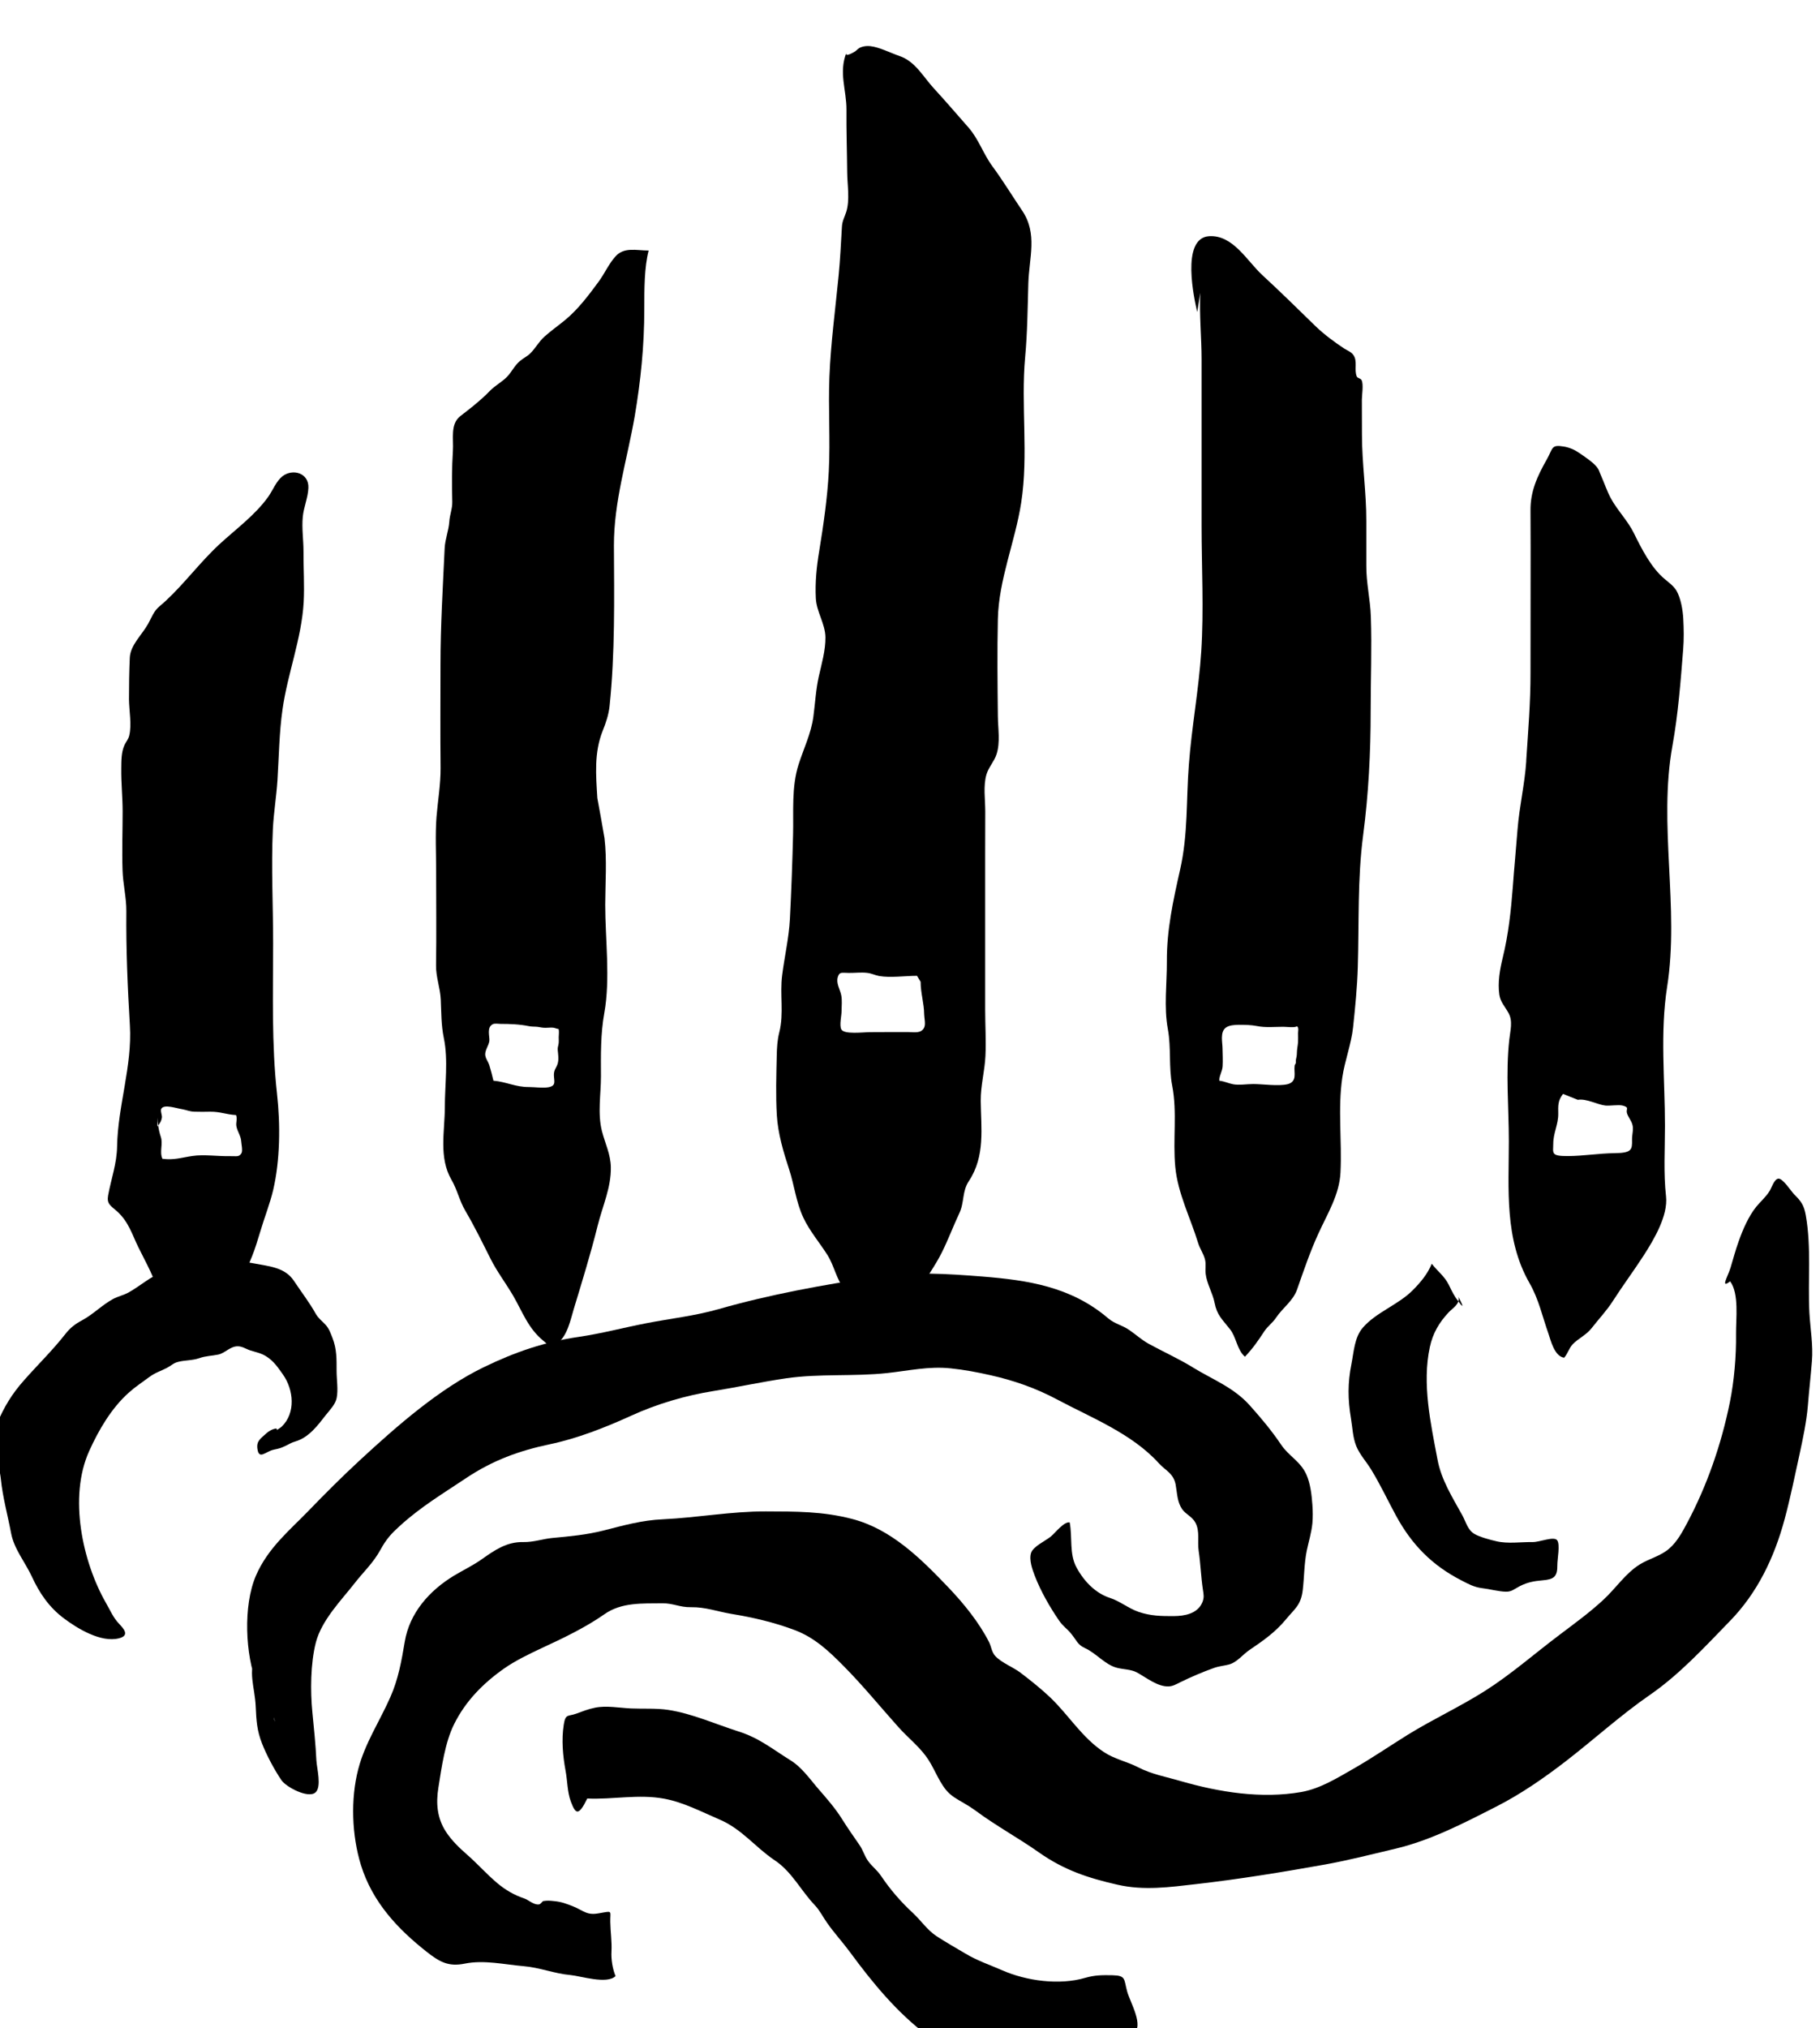 <?xml version="1.0" encoding="UTF-8" standalone="no"?>
<!-- Created with Inkscape (http://www.inkscape.org/) -->

<svg
   width="21.548"
   height="24"
   viewBox="0 0 5.701 6.35"
   version="1.1"
   id="svg42787"
   inkscape:version="1.2.1 (9c6d41e4, 2022-07-14)"
   sodipodi:docname="a-phantom-of-truth.svg"
   xmlns:inkscape="http://www.inkscape.org/namespaces/inkscape"
   xmlns:sodipodi="http://sodipodi.sourceforge.net/DTD/sodipodi-0.dtd"
   xmlns="http://www.w3.org/2000/svg"
   xmlns:svg="http://www.w3.org/2000/svg">
  <sodipodi:namedview
     id="namedview42789"
     pagecolor="#505050"
     bordercolor="#eeeeee"
     borderopacity="1"
     inkscape:showpageshadow="0"
     inkscape:pageopacity="0"
     inkscape:pagecheckerboard="0"
     inkscape:deskcolor="#505050"
     inkscape:document-units="mm"
     showgrid="false"
     inkscape:zoom="0.2102413"
     inkscape:cx="92.750567"
     inkscape:cy="114.15454"
     inkscape:window-width="1309"
     inkscape:window-height="456"
     inkscape:window-x="0"
     inkscape:window-y="25"
     inkscape:window-maximized="0"
     inkscape:current-layer="layer1" />
  <defs
     id="defs42784">
    <clipPath
       clipPathUnits="userSpaceOnUse"
       id="clipPath21629">
      <path
         d="M 51.142,416.131 H 75.841 V 440.83 H 51.142 Z"
         id="path21627" />
    </clipPath>
  </defs>
  <g
     inkscape:label="Layer 1"
     inkscape:groupmode="layer"
     id="layer1"
     transform="translate(-80.781,-118.133)">
    <g
       id="g21623"
       transform="matrix(0.284,0,0,-0.284,65.572,243.15)"
       style="fill:#000000">
      <g
         id="g21625"
         clip-path="url(#clipPath21629)"
         style="fill:#000000">
        <g
           id="g21631"
           transform="translate(63.745,428.871)"
           style="fill:#000000">
          <path
             d="m 0,0 c -0.034,-0.064 -0.103,-0.048 -0.177,-0.047 -0.138,0.001 -0.277,-0.001 -0.416,-0.001 -0.077,0 -0.29,-0.028 -0.32,0.031 -0.023,0.044 0.003,0.153 0.003,0.2 0,0.058 0.008,0.12 -0.004,0.178 -0.013,0.063 -0.058,0.129 -0.038,0.197 0.019,0.061 0.04,0.048 0.121,0.047 0.064,-0.001 0.136,0.008 0.199,0.001 0.056,-0.006 0.084,-0.025 0.136,-0.035 0.123,-0.022 0.29,0.002 0.418,0.002 l 0.04,-0.066 C -0.038,0.383 0,0.27 0.001,0.149 0.002,0.106 0.02,0.038 0,0 M 1.082,9.008 C 0.973,9.169 0.872,9.336 0.755,9.495 0.652,9.634 0.604,9.794 0.489,9.925 0.364,10.067 0.24,10.212 0.112,10.351 c -0.122,0.131 -0.207,0.302 -0.385,0.362 -0.099,0.034 -0.217,0.096 -0.321,0.108 -0.033,0.003 -0.064,10e-4 -0.096,-0.01 -0.043,-0.015 -0.04,-0.027 -0.071,-0.048 -0.001,-10e-4 -0.003,-0.003 -0.006,-0.004 0.009,0.006 -0.115,-0.073 -0.089,-0.008 -0.088,-0.223 0.001,-0.409 0,-0.633 C -0.858,9.888 -0.85,9.659 -0.848,9.43 -0.847,9.294 -0.817,9.127 -0.858,8.995 -0.877,8.935 -0.902,8.897 -0.906,8.832 -0.917,8.65 -0.925,8.468 -0.943,8.287 -0.979,7.918 -1.029,7.549 -1.044,7.178 -1.058,6.83 -1.033,6.482 -1.051,6.134 -1.066,5.844 -1.109,5.547 -1.156,5.259 -1.185,5.086 -1.203,4.911 -1.194,4.736 -1.187,4.585 -1.09,4.455 -1.088,4.304 -1.087,4.158 -1.129,4.016 -1.161,3.874 -1.194,3.727 -1.201,3.579 -1.221,3.43 -1.246,3.244 -1.327,3.081 -1.384,2.903 -1.464,2.653 -1.438,2.383 -1.445,2.126 -1.453,1.817 -1.464,1.507 -1.48,1.198 -1.491,0.99 -1.539,0.788 -1.565,0.582 -1.593,0.372 -1.544,0.156 -1.597,-0.05 c -0.022,-0.087 -0.026,-0.167 -0.028,-0.256 -0.005,-0.219 -0.012,-0.439 10e-4,-0.658 0.012,-0.2 0.071,-0.4 0.134,-0.592 0.059,-0.178 0.077,-0.363 0.158,-0.536 0.069,-0.148 0.179,-0.275 0.267,-0.414 0.077,-0.124 0.096,-0.264 0.189,-0.381 0.083,-0.105 0.181,-0.201 0.24,-0.318 0.042,-0.084 0.167,-0.219 0.173,-0.313 0.076,0.013 0.073,0.108 0.108,0.157 0.038,0.055 0.095,0.097 0.132,0.159 0.057,0.093 0.1,0.19 0.154,0.285 0.084,0.148 0.19,0.29 0.265,0.44 0.071,0.143 0.125,0.288 0.192,0.431 0.059,0.123 0.029,0.24 0.106,0.356 0.183,0.276 0.134,0.585 0.131,0.884 -0.001,0.171 0.044,0.328 0.052,0.496 0.008,0.169 -0.003,0.342 -0.003,0.511 v 1.717 c 0,0.155 0.001,0.311 0.001,0.467 0,0.131 -0.024,0.279 0.013,0.407 0.023,0.079 0.086,0.144 0.111,0.222 0.044,0.133 0.016,0.286 0.015,0.42 -0.004,0.358 -0.008,0.716 0,1.073 0.01,0.435 0.19,0.849 0.257,1.279 C 1.154,6.319 1.066,6.859 1.115,7.394 1.14,7.667 1.142,7.931 1.15,8.204 1.158,8.489 1.255,8.752 1.082,9.008"
             style="fill:#000000;fill-opacity:1;fill-rule:nonzero;stroke:none"
             id="path21633" />
        </g>
        <g
           id="g21635"
           transform="translate(67.87,428.713)"
           style="fill:#000000">
          <path
             d="m 0,0 c -0.003,-0.042 -0.013,-0.081 -0.013,-0.125 0,-0.025 -0.006,-0.047 -0.011,-0.071 -0.002,-0.012 0.002,-0.026 -0.002,-0.038 -0.006,-0.017 -0.01,-0.008 -0.012,-0.03 -0.01,-0.069 0.034,-0.172 -0.079,-0.2 -0.103,-0.024 -0.27,0.002 -0.378,0.002 -0.066,0 -0.159,-0.015 -0.223,-0.002 -0.054,0.011 -0.087,0.03 -0.151,0.039 -0.002,0.05 0.034,0.104 0.037,0.158 0.004,0.066 0,0.133 -0.001,0.199 0,0.063 -0.03,0.18 0.037,0.228 0.037,0.027 0.095,0.03 0.142,0.031 0.067,0 0.136,-0.001 0.202,-0.014 0.092,-0.019 0.196,-0.008 0.291,-0.008 0.031,0 0.128,-0.013 0.148,0.006 C 0.012,0.161 0,0.119 0,0.098 0,0.066 0.002,0.032 0,0 m 0.803,4.69 c -0.006,0.19 -0.052,0.374 -0.05,0.565 0.001,0.162 -0.001,0.325 0,0.487 0.001,0.32 -0.048,0.633 -0.048,0.953 0,0.129 -0.001,0.259 -0.001,0.388 0,0.047 0.02,0.168 -0.003,0.214 C 0.691,7.318 0.656,7.318 0.648,7.337 0.615,7.414 0.662,7.51 0.606,7.58 0.582,7.611 0.542,7.625 0.51,7.645 0.401,7.717 0.29,7.799 0.196,7.889 -0.003,8.083 -0.193,8.27 -0.397,8.458 -0.565,8.614 -0.718,8.9 -0.981,8.884 -1.298,8.864 -1.143,8.181 -1.112,8.048 L -1.078,8.26 C -1.09,8.016 -1.064,7.763 -1.064,7.529 V 5.698 c 0,-0.463 0.026,-0.934 -0.004,-1.397 C -1.095,3.887 -1.173,3.475 -1.204,3.062 -1.235,2.666 -1.212,2.294 -1.301,1.901 -1.378,1.559 -1.449,1.236 -1.447,0.889 -1.446,0.645 -1.481,0.385 -1.436,0.143 c 0.038,-0.207 0.008,-0.418 0.048,-0.623 0.057,-0.298 0.005,-0.596 0.034,-0.897 0.028,-0.292 0.167,-0.559 0.252,-0.838 0.019,-0.062 0.061,-0.12 0.076,-0.182 0.013,-0.055 0,-0.103 0.007,-0.157 0.013,-0.111 0.078,-0.213 0.099,-0.322 0.026,-0.131 0.078,-0.174 0.168,-0.287 0.073,-0.091 0.076,-0.225 0.166,-0.305 0.091,0.096 0.145,0.176 0.215,0.282 0.039,0.058 0.088,0.088 0.128,0.148 0.078,0.115 0.188,0.184 0.233,0.313 0.073,0.208 0.143,0.416 0.236,0.618 0.101,0.221 0.23,0.426 0.242,0.669 0.018,0.349 -0.031,0.699 0.02,1.047 0.027,0.186 0.099,0.368 0.119,0.554 0.023,0.217 0.046,0.447 0.052,0.665 0.015,0.488 -0.005,0.965 0.059,1.453 0.06,0.456 0.083,0.913 0.083,1.371 0,0.346 0.014,0.693 0.002,1.038"
             style="fill:#000000;fill-opacity:1;fill-rule:nonzero;stroke:none"
             id="path21637" />
        </g>
        <g
           id="g21639"
           transform="translate(71.364,427.489)"
           style="fill:#000000">
          <path
             d="m 0,0 c -0.179,-0.002 -0.34,-0.031 -0.517,-0.032 -0.191,-0.001 -0.163,0.031 -0.162,0.137 0,0.118 0.057,0.213 0.055,0.33 -0.001,0.086 -0.006,0.144 0.053,0.218 l 0.163,-0.065 c 0.096,0.016 0.218,-0.054 0.304,-0.063 0.05,-0.005 0.144,0.011 0.189,0 C 0.167,0.504 0.12,0.487 0.134,0.441 0.147,0.399 0.178,0.364 0.192,0.321 0.211,0.268 0.188,0.201 0.19,0.146 0.192,0.041 0.189,0.002 0,0 M 0.755,5.893 C 0.75,5.985 0.728,6.119 0.679,6.202 0.648,6.253 0.596,6.29 0.551,6.328 0.401,6.452 0.295,6.663 0.209,6.837 0.141,6.974 0.029,7.085 -0.044,7.219 -0.087,7.299 -0.118,7.393 -0.156,7.478 -0.176,7.523 -0.172,7.529 -0.198,7.563 -0.24,7.617 -0.338,7.681 -0.393,7.719 -0.445,7.755 -0.499,7.778 -0.561,7.789 -0.705,7.813 -0.679,7.773 -0.751,7.646 -0.858,7.457 -0.933,7.291 -0.93,7.08 -0.928,6.816 -0.929,6.553 -0.929,6.289 -0.929,5.958 -0.93,5.628 -0.93,5.297 -0.929,4.971 -0.956,4.654 -0.977,4.33 V 4.318 C -0.994,4.066 -1.053,3.82 -1.073,3.569 -1.089,3.358 -1.11,3.147 -1.125,2.936 -1.145,2.676 -1.173,2.412 -1.236,2.156 -1.268,2.024 -1.293,1.883 -1.274,1.749 -1.262,1.665 -1.213,1.619 -1.172,1.544 -1.122,1.454 -1.154,1.347 -1.164,1.252 -1.205,0.884 -1.169,0.5 -1.169,0.131 c 0,-0.526 -0.051,-1.077 0.229,-1.565 0.102,-0.178 0.142,-0.371 0.208,-0.556 0.024,-0.068 0.064,-0.249 0.173,-0.265 0.04,0.045 0.053,0.104 0.094,0.148 0.062,0.065 0.153,0.104 0.21,0.179 0.08,0.103 0.165,0.191 0.234,0.299 0.108,0.168 0.229,0.331 0.338,0.499 0.119,0.184 0.271,0.445 0.248,0.653 -0.029,0.257 -0.012,0.52 -0.012,0.778 0,0.504 -0.055,1.031 0.024,1.532 0.138,0.877 -0.1,1.784 0.059,2.66 0.063,0.35 0.09,0.706 0.118,1.06 0.009,0.114 0.007,0.226 0.001,0.34"
             style="fill:#000000;fill-opacity:1;fill-rule:nonzero;stroke:none"
             id="path21641" />
        </g>
        <g
           id="g21643"
           transform="translate(59.712,428.685)"
           style="fill:#000000">
          <path
             d="m 0,0 c -0.005,-0.02 -0.009,-0.035 -0.008,-0.056 0.004,-0.05 0.014,-0.102 0,-0.152 -0.015,-0.051 -0.043,-0.066 -0.042,-0.129 0.002,-0.068 0.027,-0.115 -0.058,-0.132 -0.063,-0.012 -0.154,0.002 -0.219,0.002 -0.145,-0.001 -0.246,0.057 -0.39,0.07 -0.013,0.056 -0.029,0.119 -0.046,0.173 -0.013,0.038 -0.035,0.062 -0.043,0.101 -0.011,0.055 0.036,0.109 0.044,0.162 0.007,0.048 -0.035,0.154 0.041,0.188 0.02,0.009 0.062,0.002 0.082,0.002 0.105,0 0.211,-0.004 0.313,-0.025 0.034,-0.007 0.066,-0.004 0.099,-0.008 0.03,-0.005 0.057,-0.011 0.088,-0.01 0.026,0 0.066,0.005 0.09,0 C -0.03,0.182 -0.02,0.175 0.001,0.173 0.01,0.147 0.003,0.11 0.003,0.082 0.003,0.055 0.006,0.027 0,0 M 0.629,8.689 C 0.556,8.608 0.51,8.502 0.445,8.413 0.338,8.267 0.216,8.105 0.075,7.989 0,7.927 -0.081,7.871 -0.154,7.805 -0.217,7.749 -0.254,7.675 -0.313,7.618 -0.348,7.585 -0.39,7.566 -0.426,7.535 -0.486,7.484 -0.514,7.417 -0.567,7.362 -0.624,7.304 -0.696,7.268 -0.755,7.208 -0.816,7.144 -0.877,7.093 -0.943,7.038 -0.99,6.999 -1.034,6.967 -1.082,6.929 -1.196,6.84 -1.155,6.677 -1.164,6.546 -1.176,6.359 -1.176,6.172 -1.171,5.985 -1.169,5.908 -1.199,5.843 -1.204,5.763 -1.211,5.665 -1.25,5.572 -1.255,5.473 -1.275,5.042 -1.301,4.616 -1.301,4.183 -1.301,3.806 -1.304,3.428 -1.3,3.05 -1.299,2.867 -1.33,2.692 -1.345,2.51 -1.36,2.312 -1.349,2.112 -1.349,1.914 c 0,-0.347 0.004,-0.694 -0.001,-1.04 -0.002,-0.129 0.046,-0.247 0.052,-0.376 0.007,-0.149 0.004,-0.281 0.034,-0.426 0.05,-0.241 0.011,-0.513 0.011,-0.758 0,-0.268 -0.07,-0.558 0.074,-0.805 0.063,-0.108 0.087,-0.23 0.152,-0.34 0.1,-0.17 0.19,-0.354 0.278,-0.529 0.073,-0.145 0.17,-0.271 0.251,-0.41 0.101,-0.174 0.164,-0.359 0.334,-0.496 0.067,-0.054 0.061,-0.084 0.144,-0.031 0.119,0.076 0.155,0.273 0.19,0.386 0.093,0.306 0.186,0.608 0.263,0.917 0.054,0.217 0.149,0.418 0.145,0.643 C 0.576,-1.21 0.515,-1.089 0.48,-0.954 0.43,-0.758 0.469,-0.548 0.469,-0.349 0.468,-0.116 0.464,0.118 0.506,0.349 0.574,0.728 0.516,1.162 0.516,1.543 0.517,1.785 0.536,2.036 0.508,2.277 0.483,2.425 0.456,2.572 0.429,2.719 0.414,2.97 0.392,3.216 0.487,3.457 0.524,3.548 0.553,3.635 0.564,3.731 0.625,4.314 0.615,4.917 0.612,5.502 0.611,5.987 0.758,6.448 0.841,6.925 c 0.067,0.394 0.106,0.783 0.106,1.181 0,0.229 0,0.459 0.048,0.648 -0.136,0 -0.27,0.042 -0.366,-0.065"
             style="fill:#000000;fill-opacity:1;fill-rule:nonzero;stroke:none"
             id="path21645" />
        </g>
        <g
           id="g21647"
           transform="translate(56.215,427.487)"
           style="fill:#000000">
          <path
             d="M 0,0 C -0.028,-0.044 -0.057,-0.029 -0.125,-0.031 -0.255,-0.034 -0.415,-0.01 -0.54,-0.029 -0.659,-0.046 -0.742,-0.077 -0.871,-0.06 -0.906,0.017 -0.862,0.103 -0.889,0.182 -0.904,0.226 -0.912,0.266 -0.918,0.307 -0.921,0.303 -0.923,0.3 -0.927,0.296 v 0.098 c 0.001,-0.032 0.004,-0.059 0.009,-0.087 0.022,0.031 0.034,0.046 0.041,0.086 0.005,0.027 -0.021,0.077 -0.005,0.101 0.034,0.049 0.158,0.004 0.236,-0.009 0.045,-0.008 0.071,-0.024 0.132,-0.026 0.056,-0.002 0.114,-0.001 0.17,0 C -0.231,0.46 -0.17,0.428 -0.059,0.422 -0.042,0.379 -0.063,0.34 -0.055,0.298 -0.044,0.24 -0.005,0.191 -0.002,0.132 0,0.101 0.017,0.027 0,0 M 0.677,7.015 C 0.687,7.124 0.735,7.227 0.739,7.336 0.746,7.5 0.566,7.552 0.452,7.463 0.384,7.409 0.346,7.308 0.297,7.239 0.152,7.035 -0.063,6.88 -0.248,6.709 -0.273,6.685 -0.298,6.662 -0.321,6.638 -0.515,6.443 -0.697,6.202 -0.901,6.032 -0.967,5.978 -0.988,5.91 -1.029,5.837 -1.098,5.713 -1.224,5.604 -1.231,5.464 -1.238,5.311 -1.24,5.158 -1.24,5.005 -1.239,4.883 -1.208,4.725 -1.237,4.606 -1.247,4.563 -1.271,4.54 -1.289,4.502 -1.326,4.421 -1.324,4.327 -1.325,4.24 -1.327,4.082 -1.31,3.926 -1.31,3.769 -1.31,3.554 -1.318,3.338 -1.311,3.124 -1.307,2.969 -1.268,2.825 -1.269,2.669 -1.273,2.245 -1.255,1.831 -1.23,1.41 -1.203,0.965 -1.363,0.523 -1.371,0.077 c -0.003,-0.191 -0.065,-0.356 -0.099,-0.54 -0.017,-0.095 0.027,-0.113 0.096,-0.174 0.132,-0.118 0.168,-0.258 0.239,-0.401 0.09,-0.183 0.182,-0.338 0.229,-0.533 0.036,-0.147 0.107,-0.284 0.145,-0.43 0.02,-0.079 0.077,-0.162 0.056,-0.244 0.081,0.145 0.192,0.275 0.339,0.38 0.073,0.052 0.138,0.08 0.191,0.152 0.072,0.099 0.093,0.222 0.162,0.325 0.112,0.169 0.164,0.335 0.221,0.525 0.045,0.153 0.108,0.311 0.143,0.461 0.076,0.326 0.08,0.719 0.042,1.057 C 0.332,1.206 0.35,1.76 0.35,2.314 c 0,0.418 -0.022,0.84 -0.003,1.258 0.009,0.181 0.039,0.36 0.051,0.542 0.016,0.258 0.019,0.526 0.056,0.782 0.056,0.395 0.21,0.778 0.233,1.179 0.01,0.187 -0.003,0.376 -0.002,0.563 0,0.125 -0.02,0.252 -0.008,0.377"
             style="fill:#000000;fill-opacity:1;fill-rule:nonzero;stroke:none"
             id="path21649" />
        </g>
        <g
           id="g21651"
           transform="translate(72.636,426.076)"
           style="fill:#000000">
          <path
             d="M 0,0 C 0.101,-0.136 0.063,-0.416 0.065,-0.579 0.068,-0.823 0.045,-1.095 -0.003,-1.333 -0.098,-1.801 -0.256,-2.255 -0.478,-2.671 -0.531,-2.77 -0.587,-2.872 -0.671,-2.945 -0.767,-3.029 -0.89,-3.055 -0.996,-3.12 -1.153,-3.217 -1.262,-3.385 -1.399,-3.511 -1.552,-3.653 -1.72,-3.774 -1.885,-3.899 c -0.274,-0.206 -0.53,-0.432 -0.818,-0.615 -0.276,-0.175 -0.572,-0.311 -0.851,-0.483 -0.196,-0.122 -0.391,-0.255 -0.591,-0.37 -0.187,-0.107 -0.376,-0.225 -0.584,-0.262 -0.439,-0.077 -0.903,-0.003 -1.327,0.119 -0.16,0.047 -0.321,0.075 -0.471,0.152 -0.125,0.065 -0.262,0.09 -0.382,0.17 -0.239,0.158 -0.382,0.4 -0.587,0.598 -0.102,0.097 -0.221,0.192 -0.333,0.277 -0.078,0.059 -0.207,0.108 -0.276,0.182 -0.041,0.044 -0.044,0.104 -0.07,0.156 -0.112,0.219 -0.277,0.421 -0.445,0.598 -0.304,0.318 -0.63,0.645 -1.065,0.758 -0.322,0.084 -0.619,0.082 -0.951,0.083 -0.383,10e-4 -0.756,-0.069 -1.137,-0.087 -0.23,-0.01 -0.431,-0.067 -0.655,-0.124 -0.191,-0.048 -0.371,-0.064 -0.564,-0.082 -0.111,-0.011 -0.204,-0.047 -0.319,-0.045 -0.183,0.004 -0.315,-0.088 -0.458,-0.189 -0.099,-0.07 -0.207,-0.121 -0.31,-0.183 -0.269,-0.164 -0.487,-0.409 -0.54,-0.726 -0.036,-0.213 -0.071,-0.413 -0.159,-0.611 -0.117,-0.266 -0.28,-0.508 -0.354,-0.794 -0.087,-0.334 -0.07,-0.734 0.029,-1.056 0.129,-0.417 0.415,-0.712 0.721,-0.954 0.149,-0.118 0.246,-0.17 0.425,-0.134 0.212,0.043 0.436,-0.01 0.648,-0.028 0.18,-0.015 0.338,-0.082 0.518,-0.098 0.106,-0.009 0.405,-0.106 0.497,-0.011 -0.032,0.075 -0.05,0.185 -0.045,0.268 0.006,0.117 -0.011,0.213 -0.013,0.328 -0.002,0.113 0.024,0.122 -0.074,0.105 -0.061,-0.01 -0.122,-0.028 -0.189,-0.003 -0.046,0.017 -0.095,0.05 -0.147,0.07 -0.075,0.029 -0.126,0.05 -0.208,0.058 -0.046,0.005 -0.074,0.008 -0.119,10e-4 -0.016,-0.003 -0.029,-0.037 -0.054,-0.038 -0.06,-0.003 -0.109,0.051 -0.165,0.069 -0.104,0.035 -0.198,0.09 -0.283,0.16 -0.118,0.098 -0.221,0.215 -0.337,0.317 -0.087,0.076 -0.173,0.158 -0.237,0.256 -0.098,0.151 -0.111,0.313 -0.083,0.487 0.035,0.221 0.073,0.497 0.172,0.696 0.127,0.257 0.322,0.454 0.554,0.617 0.121,0.085 0.277,0.16 0.411,0.223 0.234,0.108 0.485,0.228 0.692,0.373 0.19,0.135 0.421,0.119 0.643,0.122 0.12,10e-4 0.188,-0.045 0.313,-0.043 0.16,0.003 0.292,-0.048 0.448,-0.074 0.234,-0.038 0.475,-0.094 0.699,-0.179 0.216,-0.082 0.373,-0.229 0.535,-0.393 0.214,-0.215 0.407,-0.453 0.61,-0.679 0.096,-0.107 0.211,-0.198 0.298,-0.314 0.088,-0.116 0.132,-0.261 0.223,-0.374 0.055,-0.068 0.123,-0.103 0.197,-0.146 0.046,-0.026 0.089,-0.054 0.132,-0.085 0.225,-0.167 0.468,-0.298 0.697,-0.459 0.278,-0.196 0.545,-0.283 0.866,-0.356 0.293,-0.067 0.575,-0.027 0.872,0.007 0.473,0.054 0.95,0.132 1.42,0.216 0.26,0.047 0.521,0.114 0.779,0.175 0.385,0.092 0.747,0.279 1.107,0.463 0.27,0.137 0.526,0.314 0.771,0.503 0.308,0.238 0.607,0.51 0.925,0.729 0.327,0.226 0.599,0.523 0.883,0.815 0.297,0.305 0.486,0.689 0.603,1.125 0.063,0.234 0.111,0.473 0.163,0.709 0.037,0.172 0.077,0.359 0.092,0.535 0.013,0.165 0.032,0.329 0.045,0.493 0.015,0.179 -0.018,0.358 -0.028,0.536 C 0.856,0.013 0.897,0.369 0.835,0.725 0.815,0.841 0.781,0.885 0.707,0.958 0.672,0.993 0.58,1.14 0.53,1.132 0.485,1.124 0.458,1.033 0.436,0.997 0.39,0.924 0.338,0.884 0.287,0.821 0.203,0.717 0.139,0.569 0.093,0.438 0.058,0.341 0.034,0.247 0.004,0.149 -0.025,0.054 -0.112,-0.087 0,0"
             style="fill:#000000;fill-opacity:1;fill-rule:nonzero;stroke:none"
             id="path21653" />
        </g>
        <g
           id="g21655"
           transform="translate(56.584,421.221)"
           style="fill:#000000">
          <path
             d="M 0,0 C -0.005,0.06 -0.041,0.085 -0.068,0.13 -0.12,0.216 -0.16,0.321 -0.199,0.419 -0.325,0.736 -0.352,1.277 -0.209,1.61 -0.077,1.916 0.164,2.111 0.369,2.323 0.554,2.515 0.74,2.7 0.932,2.878 1.356,3.27 1.815,3.67 2.299,3.906 2.652,4.078 2.983,4.189 3.353,4.243 3.601,4.279 3.848,4.345 4.096,4.393 4.362,4.445 4.628,4.473 4.892,4.548 5.462,4.711 6.048,4.817 6.626,4.903 7.028,4.964 7.407,4.939 7.806,4.908 8.298,4.868 8.78,4.799 9.191,4.448 9.263,4.386 9.348,4.372 9.425,4.318 9.498,4.268 9.562,4.209 9.638,4.167 9.802,4.077 9.969,4.003 10.131,3.903 10.341,3.774 10.578,3.685 10.754,3.487 10.88,3.346 10.992,3.213 11.101,3.052 11.184,2.929 11.314,2.869 11.378,2.725 11.422,2.626 11.436,2.505 11.444,2.393 11.449,2.324 11.45,2.255 11.444,2.187 11.434,2.084 11.403,1.986 11.382,1.886 11.353,1.742 11.355,1.598 11.338,1.453 11.318,1.284 11.249,1.246 11.155,1.132 11.033,0.984 10.898,0.892 10.751,0.792 10.679,0.744 10.612,0.655 10.526,0.632 10.467,0.616 10.414,0.614 10.355,0.592 10.229,0.547 10.106,0.494 9.985,0.435 9.943,0.414 9.904,0.391 9.858,0.39 9.737,0.385 9.613,0.487 9.508,0.544 9.442,0.579 9.362,0.576 9.289,0.595 9.156,0.629 9.062,0.755 8.934,0.813 8.854,0.849 8.844,0.897 8.784,0.97 8.739,1.026 8.693,1.053 8.652,1.113 8.551,1.259 8.446,1.441 8.381,1.612 8.356,1.678 8.317,1.784 8.341,1.861 8.363,1.932 8.501,1.995 8.558,2.041 8.608,2.082 8.703,2.208 8.767,2.198 8.799,2.034 8.76,1.849 8.844,1.698 8.932,1.538 9.058,1.415 9.212,1.365 9.323,1.329 9.413,1.251 9.526,1.212 9.658,1.166 9.781,1.164 9.918,1.165 c 0.106,10e-4 0.259,0.021 0.313,0.153 0.022,0.054 0.013,0.087 0.005,0.142 -0.021,0.141 -0.025,0.282 -0.046,0.423 -0.016,0.107 0.015,0.214 -0.035,0.31 -0.036,0.069 -0.106,0.092 -0.147,0.15 C 9.952,2.425 9.954,2.514 9.936,2.614 9.912,2.74 9.824,2.769 9.753,2.847 9.455,3.178 9,3.354 8.63,3.552 8.392,3.679 8.149,3.763 7.895,3.82 7.749,3.853 7.602,3.881 7.453,3.896 7.213,3.921 6.993,3.87 6.754,3.844 6.382,3.804 6.011,3.84 5.638,3.786 5.371,3.747 5.106,3.689 4.839,3.646 4.537,3.598 4.218,3.506 3.926,3.372 3.638,3.241 3.333,3.122 3.032,3.059 2.7,2.989 2.404,2.884 2.102,2.681 1.851,2.513 1.605,2.367 1.373,2.154 1.285,2.074 1.23,2.015 1.166,1.898 1.084,1.748 0.977,1.653 0.878,1.525 0.738,1.345 0.516,1.122 0.452,0.873 0.393,0.642 0.391,0.336 0.414,0.104 0.431,-0.071 0.45,-0.25 0.458,-0.424 0.462,-0.51 0.52,-0.718 0.447,-0.78 0.366,-0.848 0.123,-0.719 0.072,-0.643 c -0.076,0.112 -0.163,0.274 -0.214,0.405 -0.055,0.142 -0.062,0.246 -0.069,0.404 -0.01,0.227 -0.091,0.371 0.006,0.597"
             style="fill:#000000;fill-opacity:1;fill-rule:nonzero;stroke:none"
             id="path21657" />
        </g>
        <g
           id="g21659"
           transform="translate(60.03,420.375)"
           style="fill:#000000">
          <path
             d="M 0,0 C 0.285,-0.013 0.564,0.051 0.849,-0.002 1.061,-0.041 1.261,-0.147 1.458,-0.231 1.707,-0.337 1.852,-0.537 2.069,-0.682 2.257,-0.807 2.356,-1.015 2.51,-1.176 2.566,-1.235 2.6,-1.307 2.647,-1.373 2.725,-1.484 2.819,-1.586 2.9,-1.696 3.146,-2.031 3.418,-2.361 3.751,-2.611 3.829,-2.67 3.918,-2.706 3.996,-2.765 c 0.066,-0.051 0.131,-0.137 0.213,-0.164 0.042,-0.014 0.084,-0.003 0.126,-0.01 0.06,-0.011 0.105,-0.04 0.164,-0.053 0.236,-0.05 0.51,-0.019 0.717,0.096 0.161,0.09 0.326,0.124 0.494,0.189 0.049,0.019 0.087,0.052 0.14,0.071 0.041,0.016 0.135,0.017 0.172,0.042 C 6.147,-2.509 5.989,-2.25 5.955,-2.127 5.918,-1.99 5.943,-1.952 5.795,-1.948 5.683,-1.946 5.602,-1.945 5.491,-1.977 5.208,-2.06 4.845,-2.011 4.578,-1.894 4.436,-1.832 4.302,-1.788 4.169,-1.708 4.062,-1.645 3.952,-1.582 3.852,-1.517 3.751,-1.451 3.679,-1.342 3.591,-1.261 3.456,-1.136 3.342,-1.004 3.239,-0.851 3.197,-0.789 3.138,-0.746 3.097,-0.688 3.058,-0.634 3.042,-0.569 3.003,-0.513 2.936,-0.416 2.869,-0.321 2.806,-0.22 2.733,-0.105 2.645,-0.004 2.556,0.098 2.459,0.209 2.37,0.342 2.242,0.421 2.042,0.545 1.897,0.667 1.669,0.739 1.415,0.82 1.156,0.937 0.892,0.977 0.76,0.997 0.616,0.987 0.482,0.993 0.355,0.999 0.209,1.027 0.085,1.001 0.009,0.986 -0.057,0.959 -0.126,0.934 -0.213,0.903 -0.24,0.936 -0.259,0.816 -0.286,0.648 -0.269,0.469 -0.24,0.31 -0.218,0.195 -0.221,0.073 -0.181,-0.034 -0.129,-0.17 -0.098,-0.201 0,0"
             style="fill:#000000;fill-opacity:1;fill-rule:nonzero;stroke:none"
             id="path21661" />
        </g>
        <g
           id="g21663"
           transform="translate(69.639,425.905)"
           style="fill:#000000">
          <path
             d="m 0,0 c 0.019,-0.08 -0.061,-0.121 -0.108,-0.171 -0.106,-0.113 -0.175,-0.232 -0.207,-0.381 -0.088,-0.404 0.009,-0.843 0.084,-1.24 0.042,-0.227 0.165,-0.418 0.275,-0.618 0.04,-0.073 0.057,-0.158 0.132,-0.203 0.059,-0.035 0.177,-0.066 0.243,-0.081 0.125,-0.03 0.272,-0.007 0.401,-0.009 0.076,-0.001 0.233,0.067 0.269,0.02 C 1.124,-2.727 1.09,-2.897 1.091,-2.956 1.093,-3.086 1.052,-3.115 0.925,-3.125 0.834,-3.133 0.762,-3.146 0.679,-3.188 0.618,-3.219 0.588,-3.252 0.523,-3.25 0.447,-3.249 0.339,-3.22 0.26,-3.211 0.172,-3.2 0.109,-3.165 0.032,-3.125 c -0.323,0.166 -0.545,0.391 -0.721,0.714 -0.092,0.17 -0.173,0.343 -0.274,0.508 -0.053,0.087 -0.125,0.163 -0.164,0.258 -0.039,0.098 -0.041,0.201 -0.058,0.303 -0.036,0.213 -0.037,0.393 0.005,0.603 0.026,0.131 0.033,0.294 0.126,0.4 0.148,0.171 0.393,0.252 0.553,0.415 0.084,0.085 0.16,0.175 0.207,0.289 C -0.229,0.28 -0.152,0.228 -0.104,0.128 -0.066,0.05 -0.046,0.009 0,-0.051 0.038,-0.102 0.075,-0.144 0,0"
             style="fill:#000000;fill-opacity:1;fill-rule:nonzero;stroke:none"
             id="path21665" />
        </g>
        <g
           id="g21667"
           transform="translate(56.574,424.394)"
           style="fill:#000000">
          <path
             d="m 0,0 c 0.007,0.038 0.059,0.055 0.087,0.082 0.154,0.149 0.132,0.405 0.011,0.575 -0.053,0.074 -0.099,0.146 -0.186,0.2 -0.057,0.035 -0.111,0.044 -0.171,0.063 -0.048,0.015 -0.09,0.047 -0.142,0.046 -0.081,0 -0.137,-0.074 -0.212,-0.091 C -0.684,0.86 -0.752,0.861 -0.824,0.835 -0.904,0.808 -0.982,0.814 -1.058,0.794 -1.11,0.781 -1.13,0.754 -1.179,0.729 -1.253,0.69 -1.307,0.678 -1.378,0.625 -1.454,0.568 -1.529,0.52 -1.6,0.456 -1.792,0.285 -1.932,0.046 -2.038,-0.189 c -0.23,-0.508 -0.072,-1.224 0.184,-1.672 0.049,-0.084 0.08,-0.163 0.146,-0.232 0.051,-0.054 0.119,-0.128 0.002,-0.159 -0.202,-0.054 -0.465,0.11 -0.607,0.216 -0.169,0.125 -0.275,0.285 -0.358,0.465 -0.074,0.158 -0.196,0.304 -0.228,0.476 -0.037,0.196 -0.093,0.398 -0.113,0.596 -0.02,0.189 -0.119,0.427 -0.044,0.608 0.076,0.184 0.166,0.333 0.301,0.484 0.15,0.17 0.311,0.326 0.45,0.503 0.059,0.076 0.111,0.115 0.195,0.16 0.12,0.066 0.214,0.165 0.333,0.23 0.056,0.031 0.117,0.042 0.173,0.073 0.136,0.076 0.237,0.175 0.388,0.23 0.163,0.059 0.293,0.129 0.473,0.131 0.19,0.002 0.348,-0.007 0.532,-0.042 C -0.042,1.846 0.122,1.834 0.22,1.688 0.302,1.564 0.39,1.452 0.462,1.323 0.49,1.275 0.525,1.25 0.564,1.209 0.607,1.165 0.623,1.115 0.645,1.06 0.694,0.935 0.691,0.825 0.691,0.694 0.691,0.601 0.71,0.488 0.692,0.397 0.679,0.327 0.615,0.262 0.572,0.208 0.484,0.095 0.386,-0.039 0.236,-0.083 0.189,-0.096 0.165,-0.115 0.127,-0.132 0.076,-0.156 0.062,-0.16 0,-0.173 c -0.092,-0.019 -0.164,-0.117 -0.182,0.007 -0.014,0.09 0.038,0.116 0.1,0.174 C -0.028,0.058 0.092,0.095 0,0"
             style="fill:#000000;fill-opacity:1;fill-rule:nonzero;stroke:none"
             id="path21669" />
        </g>
      </g>
    </g>
  </g>
</svg>
